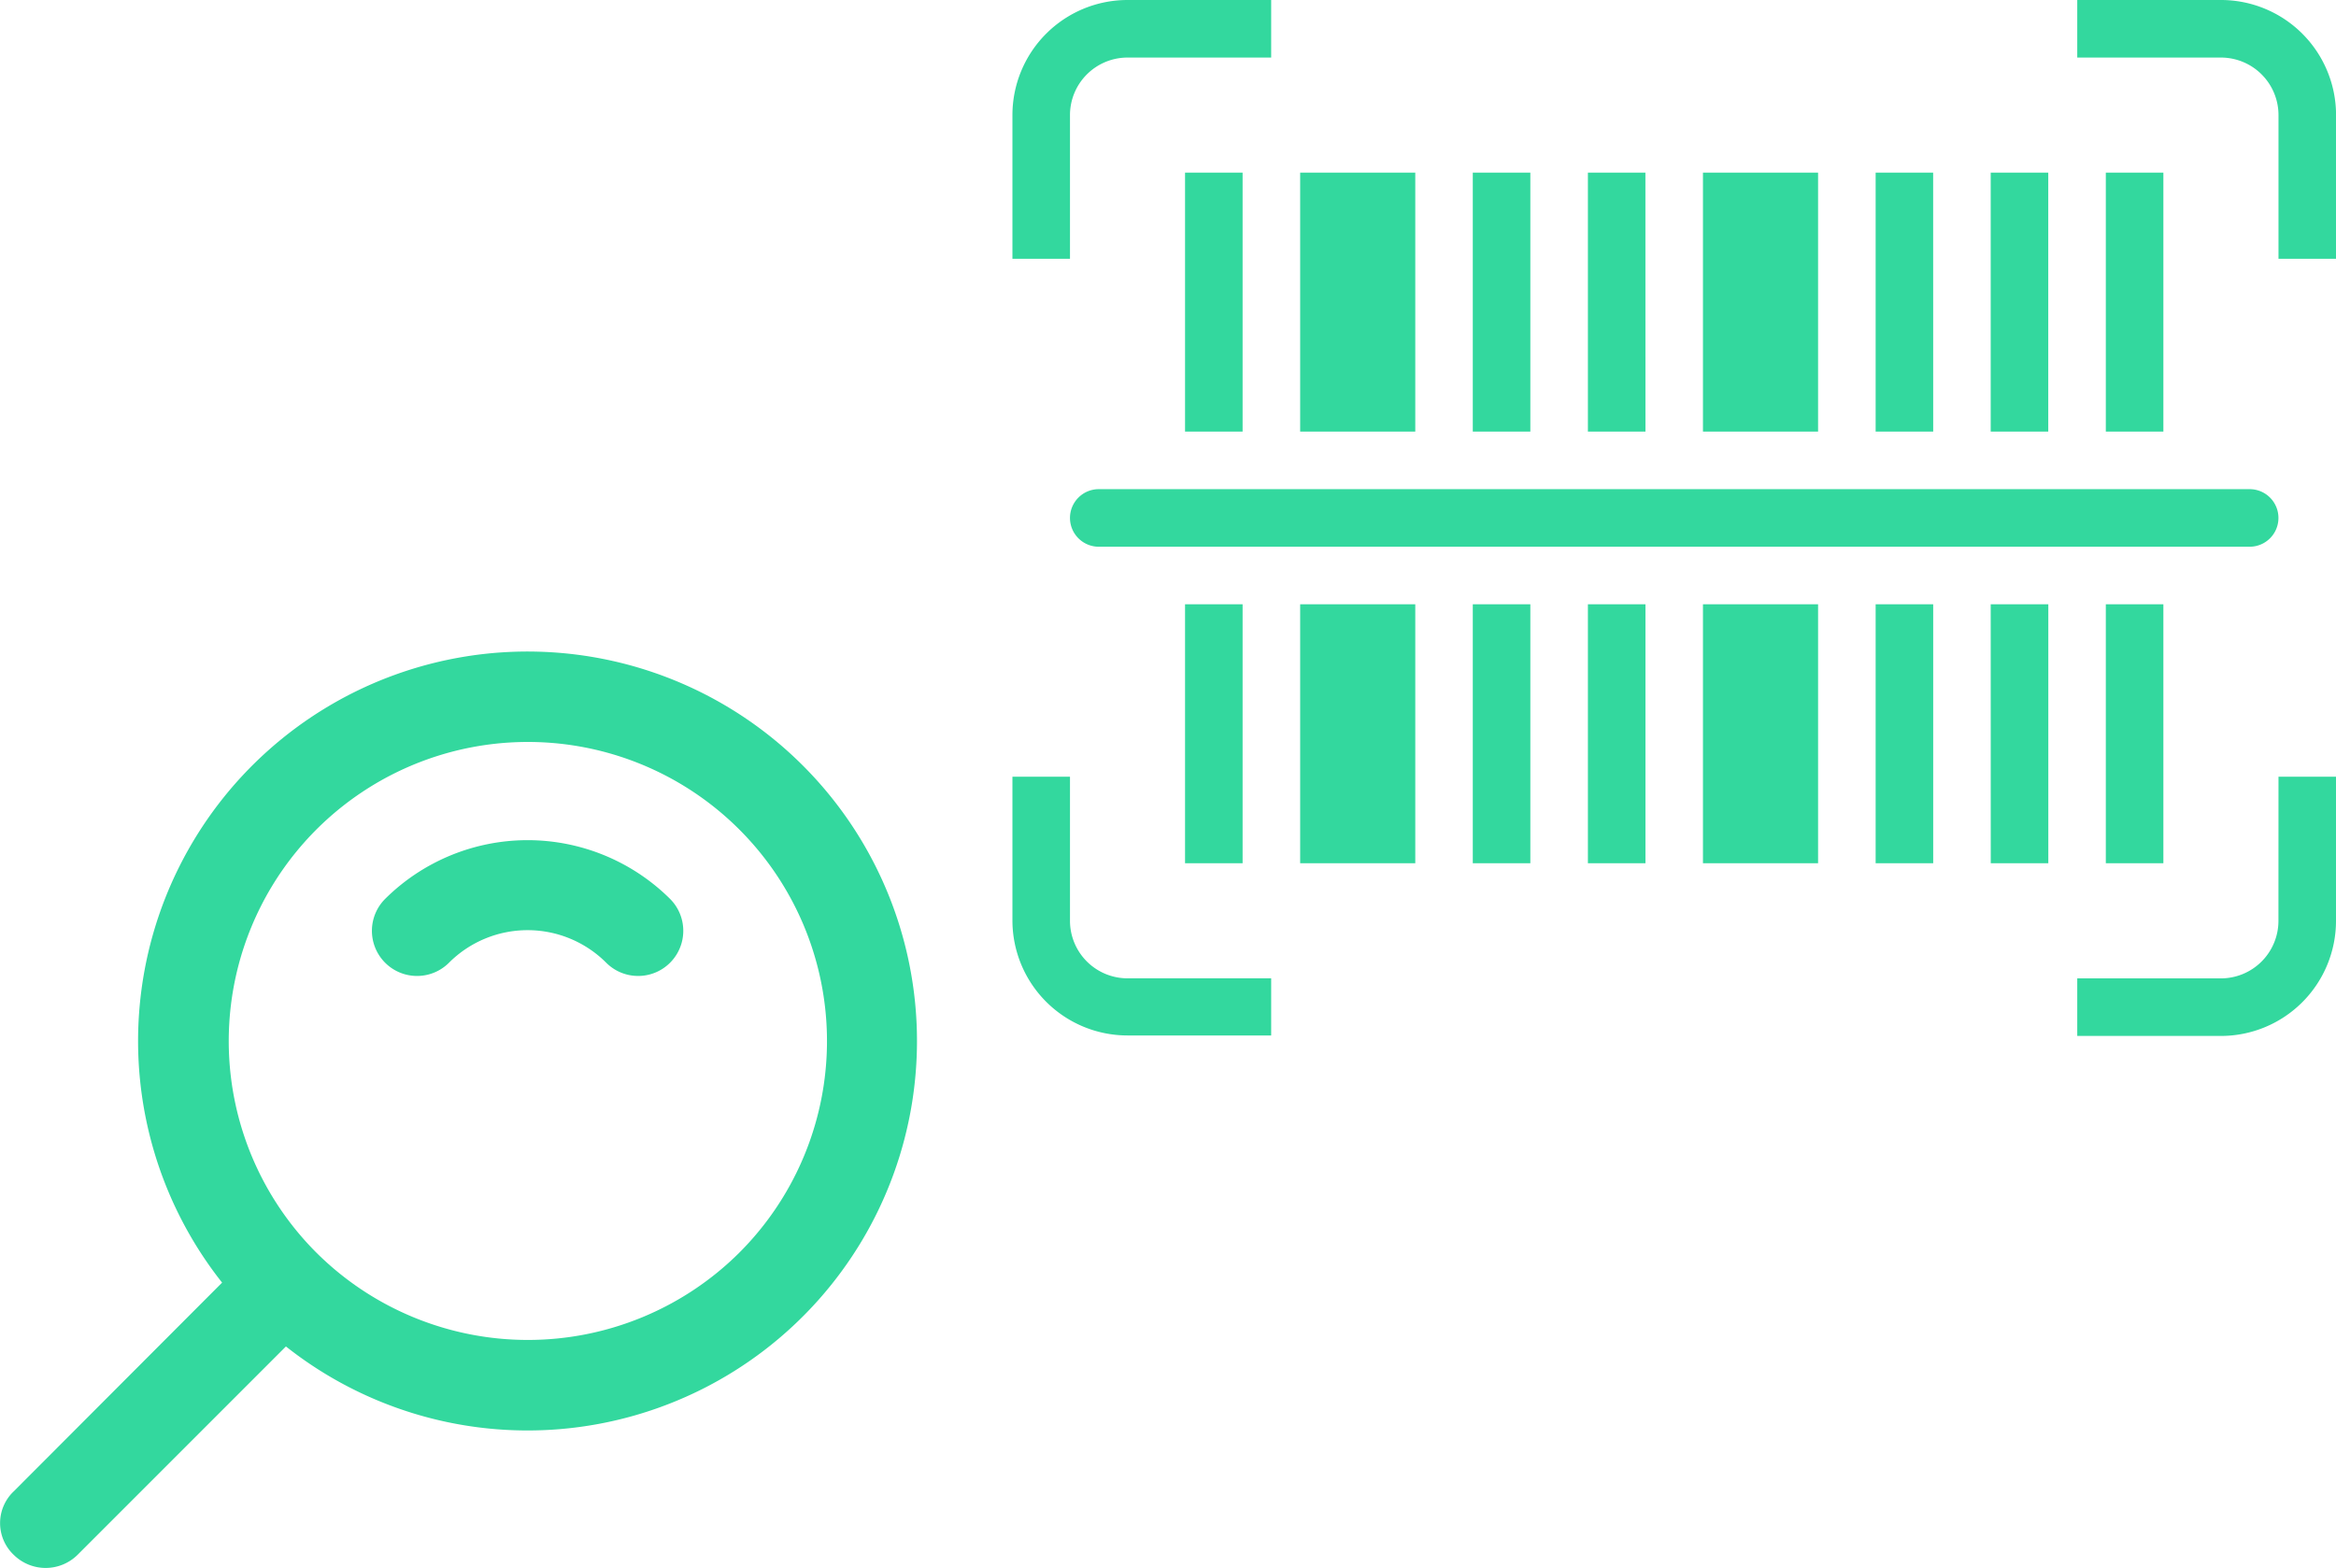 <svg xmlns="http://www.w3.org/2000/svg" width="43.913" height="29.472" viewBox="0 0 43.913 29.472"><defs><style>.a,.b{fill:#33d89e;}.a{fill-rule:evenodd;}</style></defs><g transform="translate(81.532 324.5)"><g transform="translate(-62.5 -324.5)"><path class="a" d="M5.582,16.664a1.082,1.082,0,0,1,1.082-1.082h2.7V14.5h-2.7A2.164,2.164,0,0,0,4.5,16.664v2.7H5.582Zm0,15.145V29.1H4.5v2.7a2.164,2.164,0,0,0,2.164,2.164h2.7V32.89h-2.7A1.082,1.082,0,0,1,5.582,31.808Zm22.717,0a1.082,1.082,0,0,1-1.082,1.082h-2.7v1.082h2.7a2.164,2.164,0,0,0,2.164-2.164V29.1H28.3ZM27.217,14.5h-2.7v1.082h2.7A1.082,1.082,0,0,1,28.3,16.664v2.7h1.082v-2.7A2.164,2.164,0,0,0,27.217,14.5ZM5.582,24.236a.541.541,0,0,0,.541.541H27.758a.541.541,0,0,0,0-1.082H6.123A.541.541,0,0,0,5.582,24.236Zm8.654-6.491H13.154v4.868h1.082Zm-6.491,0v4.868H8.827V17.745Zm8.654,0H15.318v4.868H16.4Zm5.409,0H20.727v4.868h1.082Zm2.164,0H22.89v4.868h1.082Zm1.082,0v4.868h1.082V17.745Zm-12.981,0H9.909v4.868h2.164Zm7.572,0H17.481v4.868h2.164ZM13.154,30.727h1.082V25.859H13.154Zm-4.327,0V25.859H7.745v4.868Zm6.491,0H16.4V25.859H15.318Zm5.409,0h1.082V25.859H20.727Zm2.164,0h1.082V25.859H22.89Zm3.245,0V25.859H25.054v4.868Zm-16.227,0h2.164V25.859H9.909Zm7.572,0h2.164V25.859H17.481Z" transform="translate(-4.5 -14.5)"/></g></g><g transform="translate(0 12.259)"><path class="b" d="M41.345,23.127a.846.846,0,0,0,1.2,1.2,2.09,2.09,0,0,1,2.956,0,.846.846,0,0,0,1.2-1.2A3.8,3.8,0,0,0,41.345,23.127Z" transform="translate(-34.105 -18.489)"/><path class="b" d="M2.783,19.493a.854.854,0,0,0,1.2,0L7.9,15.576a7.321,7.321,0,1,0-1.2-1.2L2.783,18.3A.822.822,0,0,0,2.783,19.493Zm5.694-5.676a5.623,5.623,0,1,1,7.942,0A5.636,5.636,0,0,1,8.477,13.817Z" transform="translate(-2.525 -2.525)"/></g></svg>